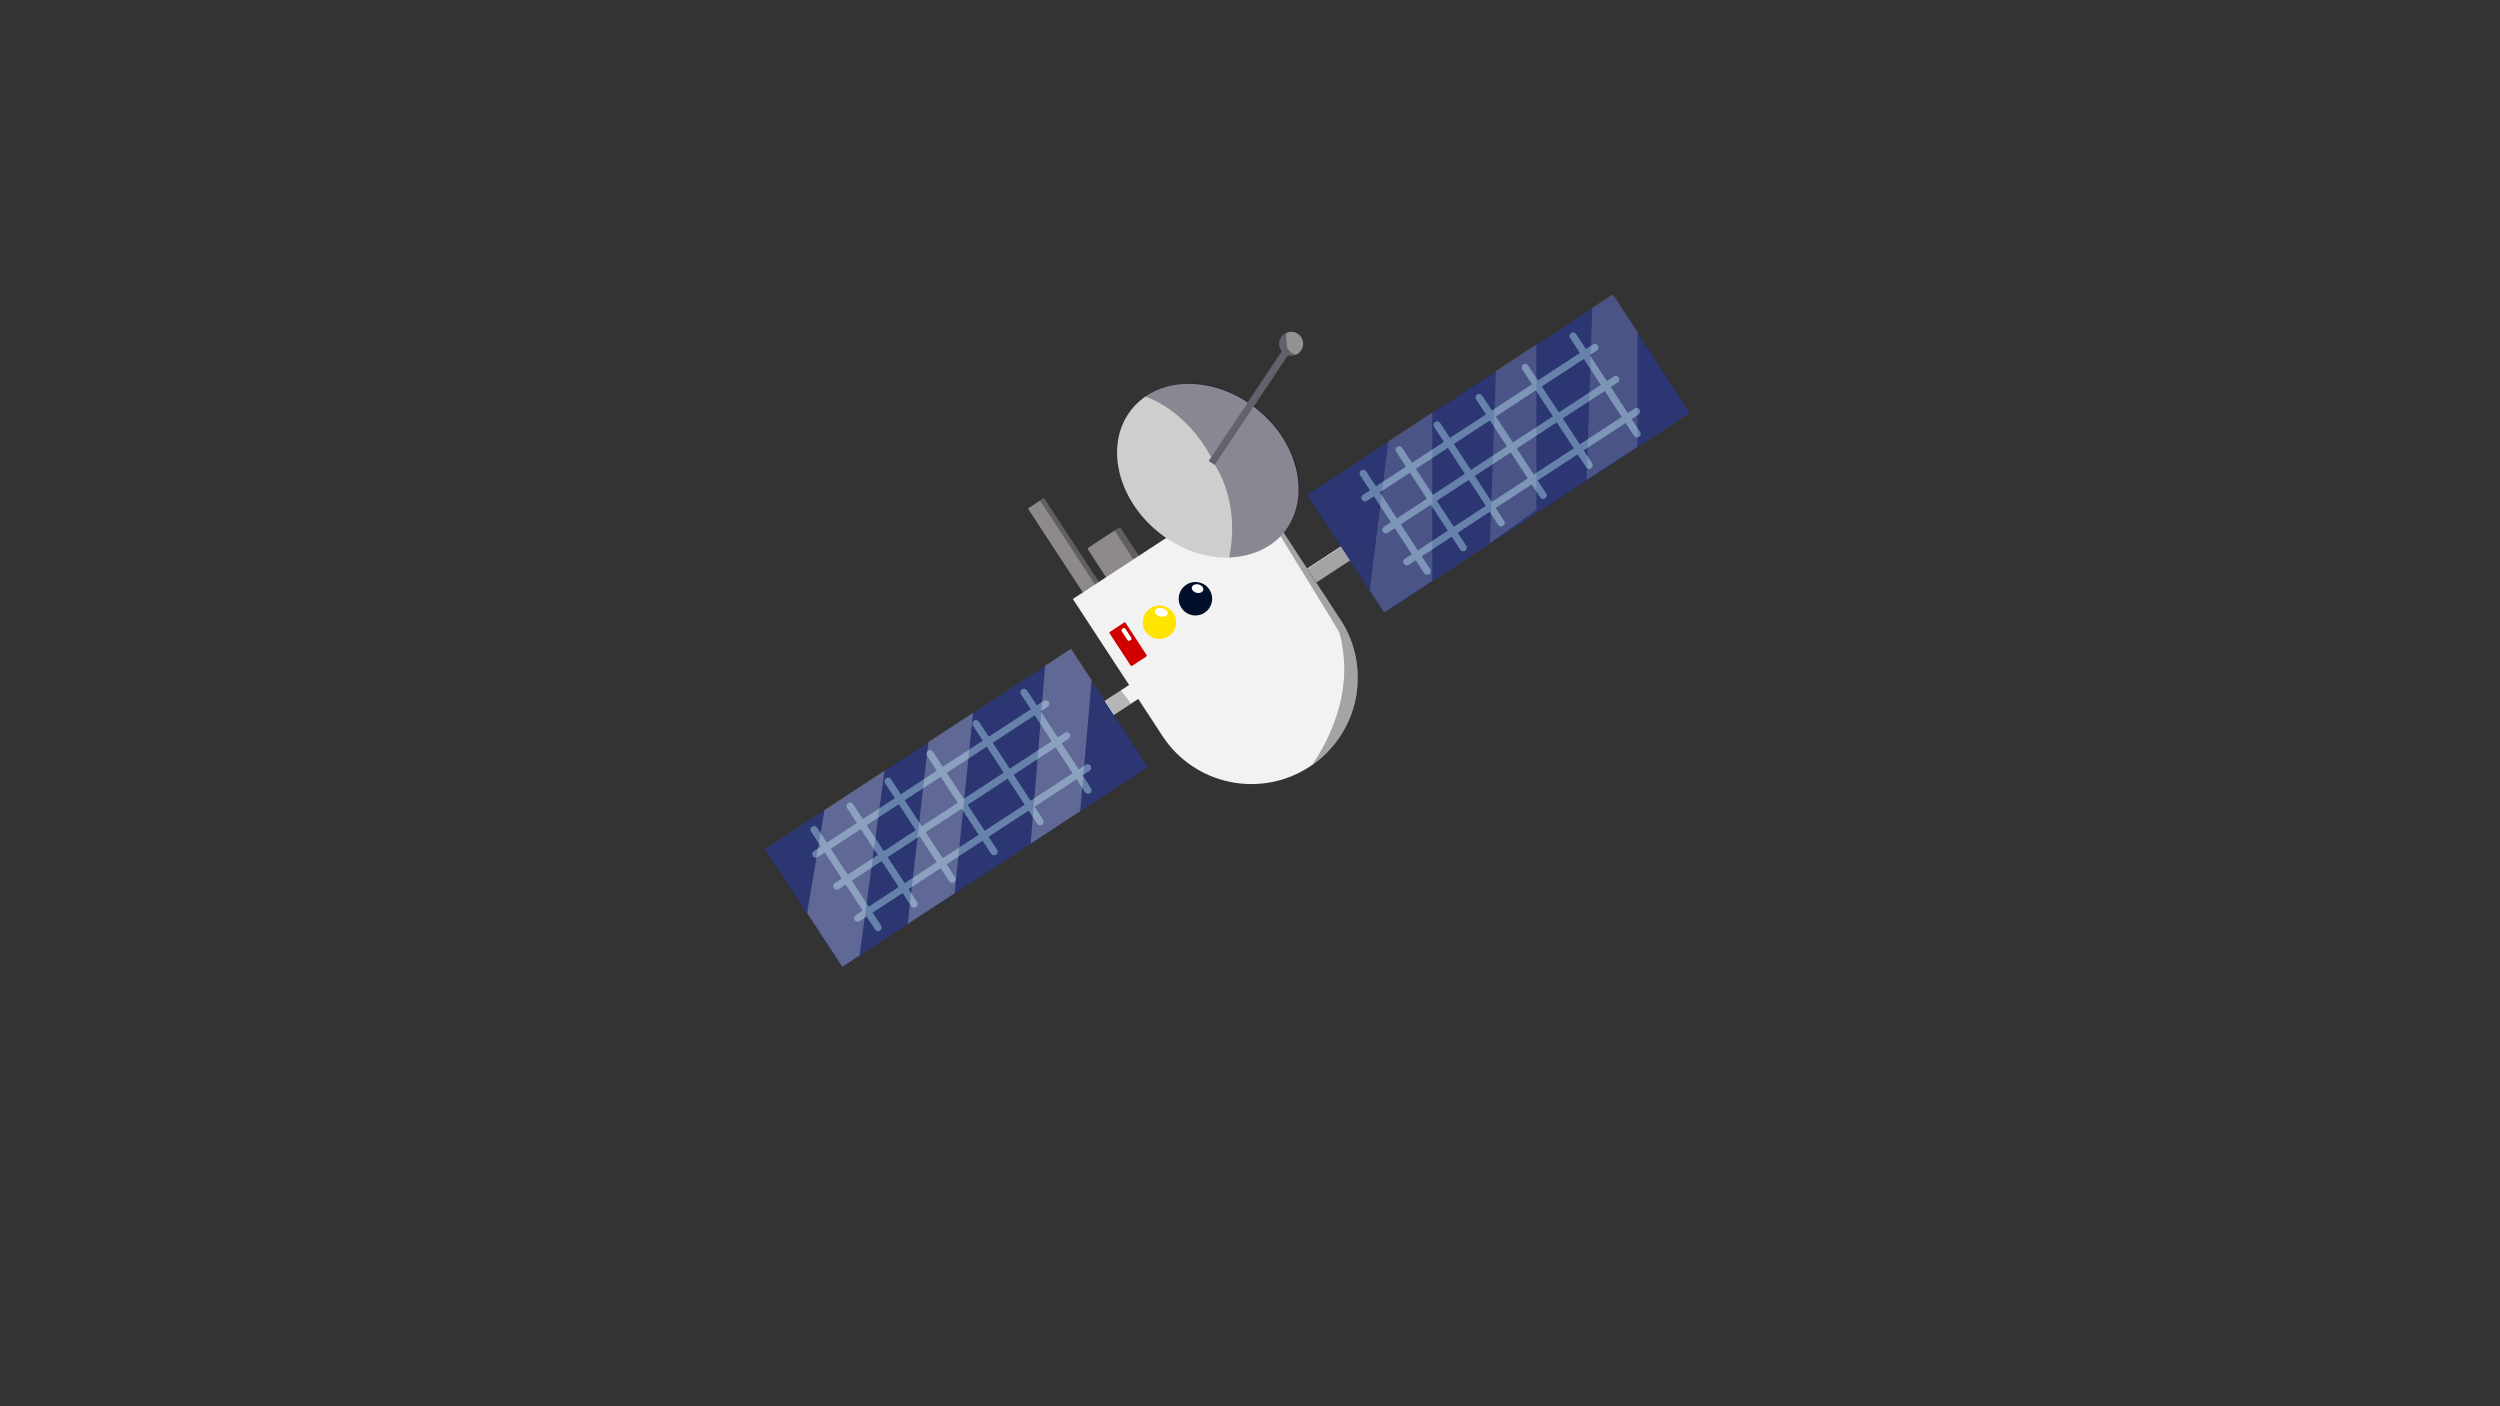 <?xml version="1.0" encoding="utf-8"?>
<!-- Generator: Adobe Illustrator 24.0.0, SVG Export Plug-In . SVG Version: 6.00 Build 0)  -->
<svg version="1.1" xmlns="http://www.w3.org/2000/svg" xmlns:xlink="http://www.w3.org/1999/xlink" x="0px" y="0px"
	 viewBox="0 0 1920 1080" style="enable-background:new 0 0 1920 1080;" xml:space="preserve">
<rect x="0" y="0" width="1920" height="1080" fill="#333333" stroke="none"/>
<style type="text/css">
	.st0{fill:#8E8A8B;}
	.st1{fill:#F2F2F2;}
	.st2{fill:#CECECE;}
	.st3{fill:#2B3672;}
	.st4{fill:#D00000;}
	.st5{fill:#FFE400;}
	.st6{fill:#00102B;}
	.st7{fill:none;}
	.st8{fill:#6682AA;}
	.st9{fill:#939393;}
	.st10{opacity:0.35;fill:#0E0023;}
	.st11{opacity:0.45;fill:#454349;}
	.st12{opacity:0.35;fill:#454349;}
	.st13{fill:#FFFFFF;}
	.st14{opacity:0.35;fill:#111111;}
	.st15{opacity:0.25;fill:#FFFFFF;}
	.st16{opacity:0.15;fill:#FFFFFF;}
</style>
<g id="Background">
</g>
<g id="Satelite">
	<g>
		<path class="st0" d="M801.09,382.89l-11.03,7.22c-0.34,0.23-0.44,0.69-0.22,1.03l48.4,73.99c0.23,0.34,0.69,0.44,1.03,0.22
			l11.03-7.22c0.34-0.23,0.44-0.69,0.22-1.03l-48.4-73.99C801.9,382.76,801.44,382.66,801.09,382.89z"/>
		<path class="st0" d="M858.85,405.57l-22.59,14.78c-0.71,0.46-0.9,1.41-0.44,2.11l19.84,30.34c0.46,0.71,1.41,0.9,2.11,0.44
			l22.59-14.78c0.71-0.46,0.9-1.41,0.44-2.11l-19.84-30.34C860.5,405.31,859.55,405.11,858.85,405.57z"/>
		<path class="st1" d="M1052.92,404.52l7.03,10.75l-49.13,32.14l18.58,28.41c12.34,18.87,15.88,40.96,11.6,61.41
			c-4.28,20.45-16.36,39.27-35.23,51.61c-37.74,24.69-88.33,14.11-113.02-23.63l-18.58-28.41l-47.6,31.14l-7.03-10.75l47.6-31.14
			l-43.19-66.02l136.66-89.39l43.19,66.02L1052.92,404.52z"/>
		
			<ellipse transform="matrix(0.631 -0.775 0.775 0.631 62.062 852.936)" class="st2" cx="928.11" cy="361.19" rx="60.55" ry="75.23"/>
		
			<rect x="594.39" y="566.18" transform="matrix(0.837 -0.547 0.547 0.837 -219.699 503.399)" class="st3" width="280.72" height="108.25"/>
		
			<rect x="1010.5" y="294" transform="matrix(0.837 -0.547 0.547 0.837 -2.825 686.778)" class="st3" width="280.72" height="108.25"/>
		<path class="st4" d="M863.36,478.09l-11.03,7.22c-0.34,0.23-0.44,0.69-0.22,1.03l16.26,24.85c0.23,0.34,0.69,0.44,1.03,0.22
			l11.03-7.22c0.34-0.23,0.44-0.69,0.22-1.03L864.4,478.3C864.17,477.96,863.71,477.86,863.36,478.09z"/>
		<circle class="st5" cx="890.45" cy="477.91" r="12.84"/>
		<circle class="st6" cx="918.09" cy="459.83" r="12.84"/>
		<g>
			
				<rect x="669.82" y="623.72" transform="matrix(0.837 -0.547 0.547 0.837 -236.293 478.389)" class="st7" width="29.36" height="23.85"/>
			
				<rect x="642.33" y="642.3" transform="matrix(0.837 -0.547 0.547 0.837 -251.098 465.87)" class="st7" width="27.52" height="23.85"/>
			
				<rect x="698.69" y="603.63" transform="matrix(0.837 -0.547 0.547 0.837 -220.288 491.922)" class="st7" width="33.03" height="23.85"/>
			
				<rect x="765.8" y="557.94" transform="matrix(0.837 -0.547 0.547 0.837 -183.875 522.711)" class="st7" width="38.53" height="23.85"/>
			
				<rect x="658.4" y="666.87" transform="matrix(0.837 -0.547 0.547 0.837 -261.925 478.675)" class="st7" width="27.52" height="23.85"/>
			
				<rect x="730.64" y="581.54" transform="matrix(0.837 -0.547 0.547 0.837 -202.682 506.809)" class="st7" width="36.7" height="23.85"/>
			
				<rect x="685.89" y="648.29" transform="matrix(0.837 -0.547 0.547 0.837 -247.12 491.193)" class="st7" width="29.36" height="23.85"/>
			
				<rect x="781.87" y="582.5" transform="matrix(0.837 -0.547 0.547 0.837 -194.702 535.515)" class="st7" width="38.53" height="23.85"/>
			
				<rect x="746.71" y="606.11" transform="matrix(0.837 -0.547 0.547 0.837 -213.508 519.613)" class="st7" width="36.7" height="23.85"/>
			
				<rect x="714.76" y="628.2" transform="matrix(0.837 -0.547 0.547 0.837 -231.114 504.726)" class="st7" width="33.03" height="23.85"/>
			<path class="st8" d="M820.71,567.37c1.27-0.83,1.63-2.54,0.8-3.81c-0.83-1.27-2.54-1.63-3.81-0.8l-5.37,3.52l-13.06-19.96
				l5.37-3.52c1.27-0.83,1.63-2.54,0.8-3.81c-0.83-1.27-2.54-1.63-3.81-0.8l-5.37,3.52l-7.53-11.52c-0.83-1.27-2.54-1.63-3.81-0.8
				l0,0c-1.27,0.83-1.63,2.54-0.8,3.81l7.53,11.52l-32.24,21.09l-7.53-11.52c-0.83-1.27-2.54-1.63-3.81-0.8l0,0
				c-1.27,0.83-1.63,2.54-0.8,3.81l7.53,11.52l-30.71,20.09l-7.53-11.52c-0.83-1.27-2.54-1.63-3.81-0.8l0,0
				c-1.27,0.83-1.63,2.54-0.8,3.81l7.53,11.52l-27.64,18.08l-7.53-11.52c-0.83-1.27-2.54-1.63-3.81-0.8l0,0
				c-1.27,0.83-1.63,2.54-0.8,3.81l7.53,11.52l-24.57,16.07l-7.53-11.52c-0.83-1.27-2.54-1.63-3.81-0.8l0,0
				c-1.27,0.83-1.63,2.54-0.8,3.81l7.53,11.52l-23.03,15.07l-7.53-11.52c-0.83-1.27-2.54-1.63-3.81-0.8l0,0
				c-1.27,0.83-1.63,2.54-0.8,3.81l7.53,11.52l-5.37,3.52c-1.27,0.83-1.63,2.54-0.8,3.81c0.83,1.27,2.54,1.63,3.81,0.8l5.37-3.52
				l13.06,19.96l-5.37,3.52c-1.27,0.83-1.63,2.54-0.8,3.81c0.83,1.27,2.54,1.63,3.81,0.8l5.37-3.52l13.06,19.96l-5.37,3.52
				c-1.27,0.83-1.63,2.54-0.8,3.81s2.54,1.63,3.81,0.8l5.37-3.52l6.53,9.98c0.83,1.27,2.54,1.63,3.81,0.8l0,0
				c1.27-0.83,1.63-2.54,0.8-3.81l-6.53-9.98l23.03-15.07l6.53,9.98c0.83,1.27,2.54,1.63,3.81,0.8l0,0c1.27-0.83,1.63-2.54,0.8-3.81
				l-6.53-9.98l24.57-16.07l6.53,9.98c0.83,1.27,2.54,1.63,3.81,0.8l0,0c1.27-0.83,1.63-2.54,0.8-3.81l-6.53-9.98l27.64-18.08
				l6.53,9.98c0.83,1.27,2.54,1.63,3.81,0.8l0,0c1.27-0.83,1.63-2.54,0.8-3.81l-6.53-9.98l30.71-20.09l6.53,9.98
				c0.83,1.27,2.54,1.63,3.81,0.8l0,0c1.27-0.83,1.63-2.54,0.8-3.81l-6.53-9.98l32.24-21.09l6.53,9.98c0.83,1.27,2.54,1.63,3.81,0.8
				l0,0c1.27-0.83,1.63-2.54,0.8-3.81l-6.53-9.98l5.37-3.52c1.27-0.83,1.63-2.54,0.8-3.81s-2.54-1.63-3.81-0.8l-5.37,3.52
				l-13.06-19.96L820.71,567.37z M794.66,549.34l13.06,19.96l-32.24,21.09l-13.06-19.96L794.66,549.34z M757.81,573.44l13.06,19.96
				l-30.71,20.09l-13.06-19.96L757.81,573.44z M722.49,596.54l13.06,19.96l-27.64,18.08l-13.06-19.96L722.49,596.54z M690.25,617.63
				l13.06,19.96l-24.57,16.07l-13.06-19.96L690.25,617.63z M638.04,651.78l23.03-15.07l13.06,19.96l-23.03,15.07L638.04,651.78z
				 M667.17,696.31l-13.06-19.96l23.03-15.07l13.06,19.96L667.17,696.31z M694.81,678.23l-13.06-19.96l24.57-16.07l13.06,19.96
				L694.81,678.23z M723.98,659.15l-13.06-19.96l27.64-18.08l13.06,19.96L723.98,659.15z M756.23,638.06l-13.06-19.96l30.71-20.09
				l13.06,19.96L756.23,638.06z M823.79,593.86l-32.24,21.09l-13.06-19.96l32.24-21.09L823.79,593.86z"/>
		</g>
		<g>
			
				<rect x="1091.54" y="350.06" transform="matrix(0.837 -0.547 0.547 0.837 -17.695 664.597)" class="st7" width="29.36" height="23.85"/>
			
				<rect x="1064.05" y="368.64" transform="matrix(0.837 -0.547 0.547 0.837 -32.5 652.079)" class="st7" width="27.52" height="23.85"/>
			
				<rect x="1120.41" y="329.97" transform="matrix(0.837 -0.547 0.547 0.837 -1.69 678.131)" class="st7" width="33.03" height="23.85"/>
			
				<rect x="1187.52" y="284.28" transform="matrix(0.837 -0.547 0.547 0.837 34.722 708.92)" class="st7" width="38.53" height="23.85"/>
			
				<rect x="1080.12" y="393.21" transform="matrix(0.837 -0.547 0.547 0.837 -43.327 664.883)" class="st7" width="27.52" height="23.85"/>
			
				<rect x="1152.36" y="307.88" transform="matrix(0.837 -0.547 0.547 0.837 15.916 693.018)" class="st7" width="36.7" height="23.85"/>
			
				<rect x="1107.61" y="374.63" transform="matrix(0.837 -0.547 0.547 0.837 -28.522 677.402)" class="st7" width="29.36" height="23.85"/>
			
				<rect x="1203.59" y="308.84" transform="matrix(0.837 -0.547 0.547 0.837 23.896 721.724)" class="st7" width="38.53" height="23.85"/>
			
				<rect x="1168.43" y="332.45" transform="matrix(0.837 -0.547 0.547 0.837 5.089 705.822)" class="st7" width="36.7" height="23.85"/>
			
				<rect x="1136.48" y="354.54" transform="matrix(0.837 -0.547 0.547 0.837 -12.517 690.935)" class="st7" width="33.03" height="23.85"/>
			<path class="st8" d="M1242.43,293.72c1.27-0.83,1.63-2.54,0.8-3.81c-0.83-1.27-2.54-1.63-3.81-0.8l-5.37,3.52l-13.06-19.96
				l5.37-3.52c1.27-0.83,1.63-2.54,0.8-3.81c-0.83-1.27-2.54-1.63-3.81-0.8l-5.37,3.52l-7.53-11.52c-0.83-1.27-2.54-1.63-3.81-0.8
				l0,0c-1.27,0.83-1.63,2.54-0.8,3.81l7.53,11.52l-32.24,21.09l-7.53-11.52c-0.83-1.27-2.54-1.63-3.81-0.8l0,0
				c-1.27,0.83-1.63,2.54-0.8,3.81l7.53,11.52l-30.71,20.09l-7.53-11.52c-0.83-1.27-2.54-1.63-3.81-0.8l0,0
				c-1.27,0.83-1.63,2.54-0.8,3.81l7.53,11.52l-27.64,18.08l-7.53-11.52c-0.83-1.27-2.54-1.63-3.81-0.8l0,0
				c-1.27,0.83-1.63,2.54-0.8,3.81l7.53,11.52l-24.57,16.07l-7.53-11.52c-0.83-1.27-2.54-1.63-3.81-0.8l0,0
				c-1.27,0.83-1.63,2.54-0.8,3.81l7.53,11.52l-23.03,15.07l-7.53-11.52c-0.83-1.27-2.54-1.63-3.81-0.8l0,0
				c-1.27,0.83-1.63,2.54-0.8,3.81l7.53,11.52l-5.37,3.52c-1.27,0.83-1.63,2.54-0.8,3.81c0.83,1.27,2.54,1.63,3.81,0.8l5.37-3.52
				l13.06,19.96l-5.37,3.52c-1.27,0.83-1.63,2.54-0.8,3.81c0.83,1.27,2.54,1.63,3.81,0.8l5.37-3.52l13.06,19.96l-5.37,3.52
				c-1.27,0.83-1.63,2.54-0.8,3.81c0.83,1.27,2.54,1.63,3.81,0.8l5.37-3.52l6.53,9.98c0.83,1.27,2.54,1.63,3.81,0.8l0,0
				c1.27-0.83,1.63-2.54,0.8-3.81l-6.53-9.98l23.03-15.07l6.53,9.98c0.83,1.27,2.54,1.63,3.81,0.8l0,0c1.27-0.83,1.63-2.54,0.8-3.81
				l-6.53-9.98l24.57-16.07l6.53,9.98c0.83,1.27,2.54,1.63,3.81,0.8l0,0c1.27-0.83,1.63-2.54,0.8-3.81l-6.53-9.98l27.64-18.08
				l6.53,9.98c0.83,1.27,2.54,1.63,3.81,0.8l0,0c1.27-0.83,1.63-2.54,0.8-3.81l-6.53-9.98l30.71-20.09l6.53,9.98
				c0.83,1.27,2.54,1.63,3.81,0.8l0,0c1.27-0.83,1.63-2.54,0.8-3.81l-6.53-9.98l32.24-21.09l6.53,9.98c0.83,1.27,2.54,1.63,3.81,0.8
				l0,0c1.27-0.83,1.63-2.54,0.8-3.81l-6.53-9.98l5.37-3.52c1.27-0.83,1.63-2.54,0.8-3.81c-0.83-1.27-2.54-1.63-3.81-0.8l-5.37,3.52
				l-13.06-19.96L1242.43,293.72z M1216.38,275.68l13.06,19.96l-32.24,21.09l-13.06-19.96L1216.38,275.68z M1179.53,299.78
				l13.06,19.96l-30.71,20.09l-13.06-19.96L1179.53,299.78z M1144.21,322.88l13.06,19.96l-27.64,18.08l-13.06-19.96L1144.21,322.88z
				 M1111.97,343.97l13.06,19.96L1100.46,380l-13.06-19.96L1111.97,343.97z M1059.76,378.12l23.03-15.07l13.06,19.96l-23.03,15.07
				L1059.76,378.12z M1088.89,422.65l-13.06-19.96l23.03-15.07l13.06,19.96L1088.89,422.65z M1116.53,404.57l-13.06-19.96
				l24.57-16.07l13.06,19.96L1116.53,404.57z M1145.7,385.49l-13.06-19.96l27.64-18.08l13.06,19.96L1145.7,385.49z M1177.95,364.4
				l-13.06-19.96l30.71-20.09l13.06,19.96L1177.95,364.4z M1245.51,320.2l-32.24,21.09l-13.06-19.96l32.24-21.09L1245.51,320.2z"/>
		</g>
		<path class="st9" d="M999.28,269.1c-2.27,3.41-6.44,4.81-10.2,3.72l-56.23,84.28l-4.59-3.05l56.25-84.29
			c-2.43-3.04-2.75-7.42-0.48-10.84c2.81-4.22,8.5-5.36,12.72-2.55C1000.97,259.19,1002.09,264.9,999.28,269.1z"/>
	</g>
</g>
<g id="Highlights_x26_Shadows">
	<path class="st10" d="M933,357c0,0,20,28,11,71c0,0,37.78,0.67,50.69-33.96c0,0,8.58-23.41-2.22-45.11
		c-1.3-2.6-2.29-5.15-3.51-7.47c-2.11-4.01-4.44-7.51-6.75-10.66c-7.38-10.05-15.03-15.9-19.1-19.08L933,357z"/>
	<path class="st10" d="M930.15,351.2c0,0-15.84-33.6-50.49-46.72c0,0,13.01-10.79,37.12-10c24.11,0.79,44.75,15.93,41.82,14.09
		L930.15,351.2z"/>
	<polygon class="st10" points="933,357 928.25,354.05 984.5,269.76 989.08,272.82 	"/>
	<path class="st10" d="M988,255.6c-2.74,1.2-5.05,3.81-5.45,7.36c-0.46,4.14,1.95,6.8,1.95,6.8l4.57,3.06c0,0,3.25,1.08,6.12-0.35
		c0,0-6.23-1.6-6.89-7.08C987.64,259.92,988,255.6,988,255.6z"/>
	
		<rect x="1004.75" y="427.08" transform="matrix(0.837 -0.547 0.547 0.837 -70.849 629.261)" class="st11" width="31.19" height="12.84"/>
	<polygon class="st12" points="868.63,540.42 855.73,548.85 848.7,538.1 860.92,530.11 	"/>
	<path class="st11" d="M983.66,411.82c0.67,2.02,44.57,72.19,45.19,74.58c5.63,21.9,8.11,56.99-21.03,101.04
		c0,0,10.37-6.98,17.74-16.82c7.37-9.84,7-10.63,7-10.63c6.67-12.64,8.12-21.3,9.29-27.54c2.12-11.3,1.45-25.25-4.73-41.7
		c-4.56-12.13-16.11-27.76-16.11-27.76s-14.9-23.59-28.78-44c-2.19-3.23-0.96-1.49-6.32-9.66"/>
	
		<ellipse transform="matrix(0.227 -0.974 0.974 0.227 231.472 1231.994)" class="st13" cx="891.63" cy="470.22" rx="3.28" ry="5"/>
	
		<ellipse transform="matrix(0.227 -0.974 0.974 0.227 270.763 1245.044)" class="st13" cx="919.49" cy="452" rx="3.28" ry="4.49"/>
	<path class="st13" d="M862.49,482.55l-0.62,0.4c-0.62,0.4-0.79,1.23-0.39,1.85l4.44,6.79c0.4,0.62,1.23,0.79,1.85,0.39l0.62-0.4
		c0.62-0.4,0.79-1.23,0.39-1.85l-4.44-6.79C863.94,482.32,863.11,482.14,862.49,482.55z"/>
	<path class="st14" d="M858.9,405.54l-2.95,1.93l14.45,22.09l4.22-2.76l-13.61-20.81C860.55,405.28,859.6,405.08,858.9,405.54z"/>
	<path class="st14" d="M801.09,382.89l-2.34,1.53l42.19,64.49l2.96-1.94l-41.78-63.87C801.9,382.76,801.44,382.66,801.09,382.89z"/>
	<polygon class="st15" points="619.86,701.07 633.21,622.05 679.29,591.91 660.18,733.77 646.92,742.44 	"/>
	<polygon class="st15" points="697.11,709.61 713,569.86 747.31,547.42 733.14,686.04 	"/>
	<polygon class="st15" points="791.54,647.84 802.67,511.21 822.59,498.18 838.38,522.33 829.58,622.96 	"/>
	<polygon class="st16" points="1051.99,453.39 1066.21,338.83 1099.99,316.73 1099.99,446.08 1063.03,470.26 	"/>
	<polygon class="st16" points="1144.25,417.13 1148.82,284.79 1179.99,264.4 1179.99,391.67 	"/>
	<polygon class="st16" points="1218.54,368.54 1222.86,236.36 1238.7,226 1257.56,254.83 1257.56,343.02 	"/>
</g>
</svg>
